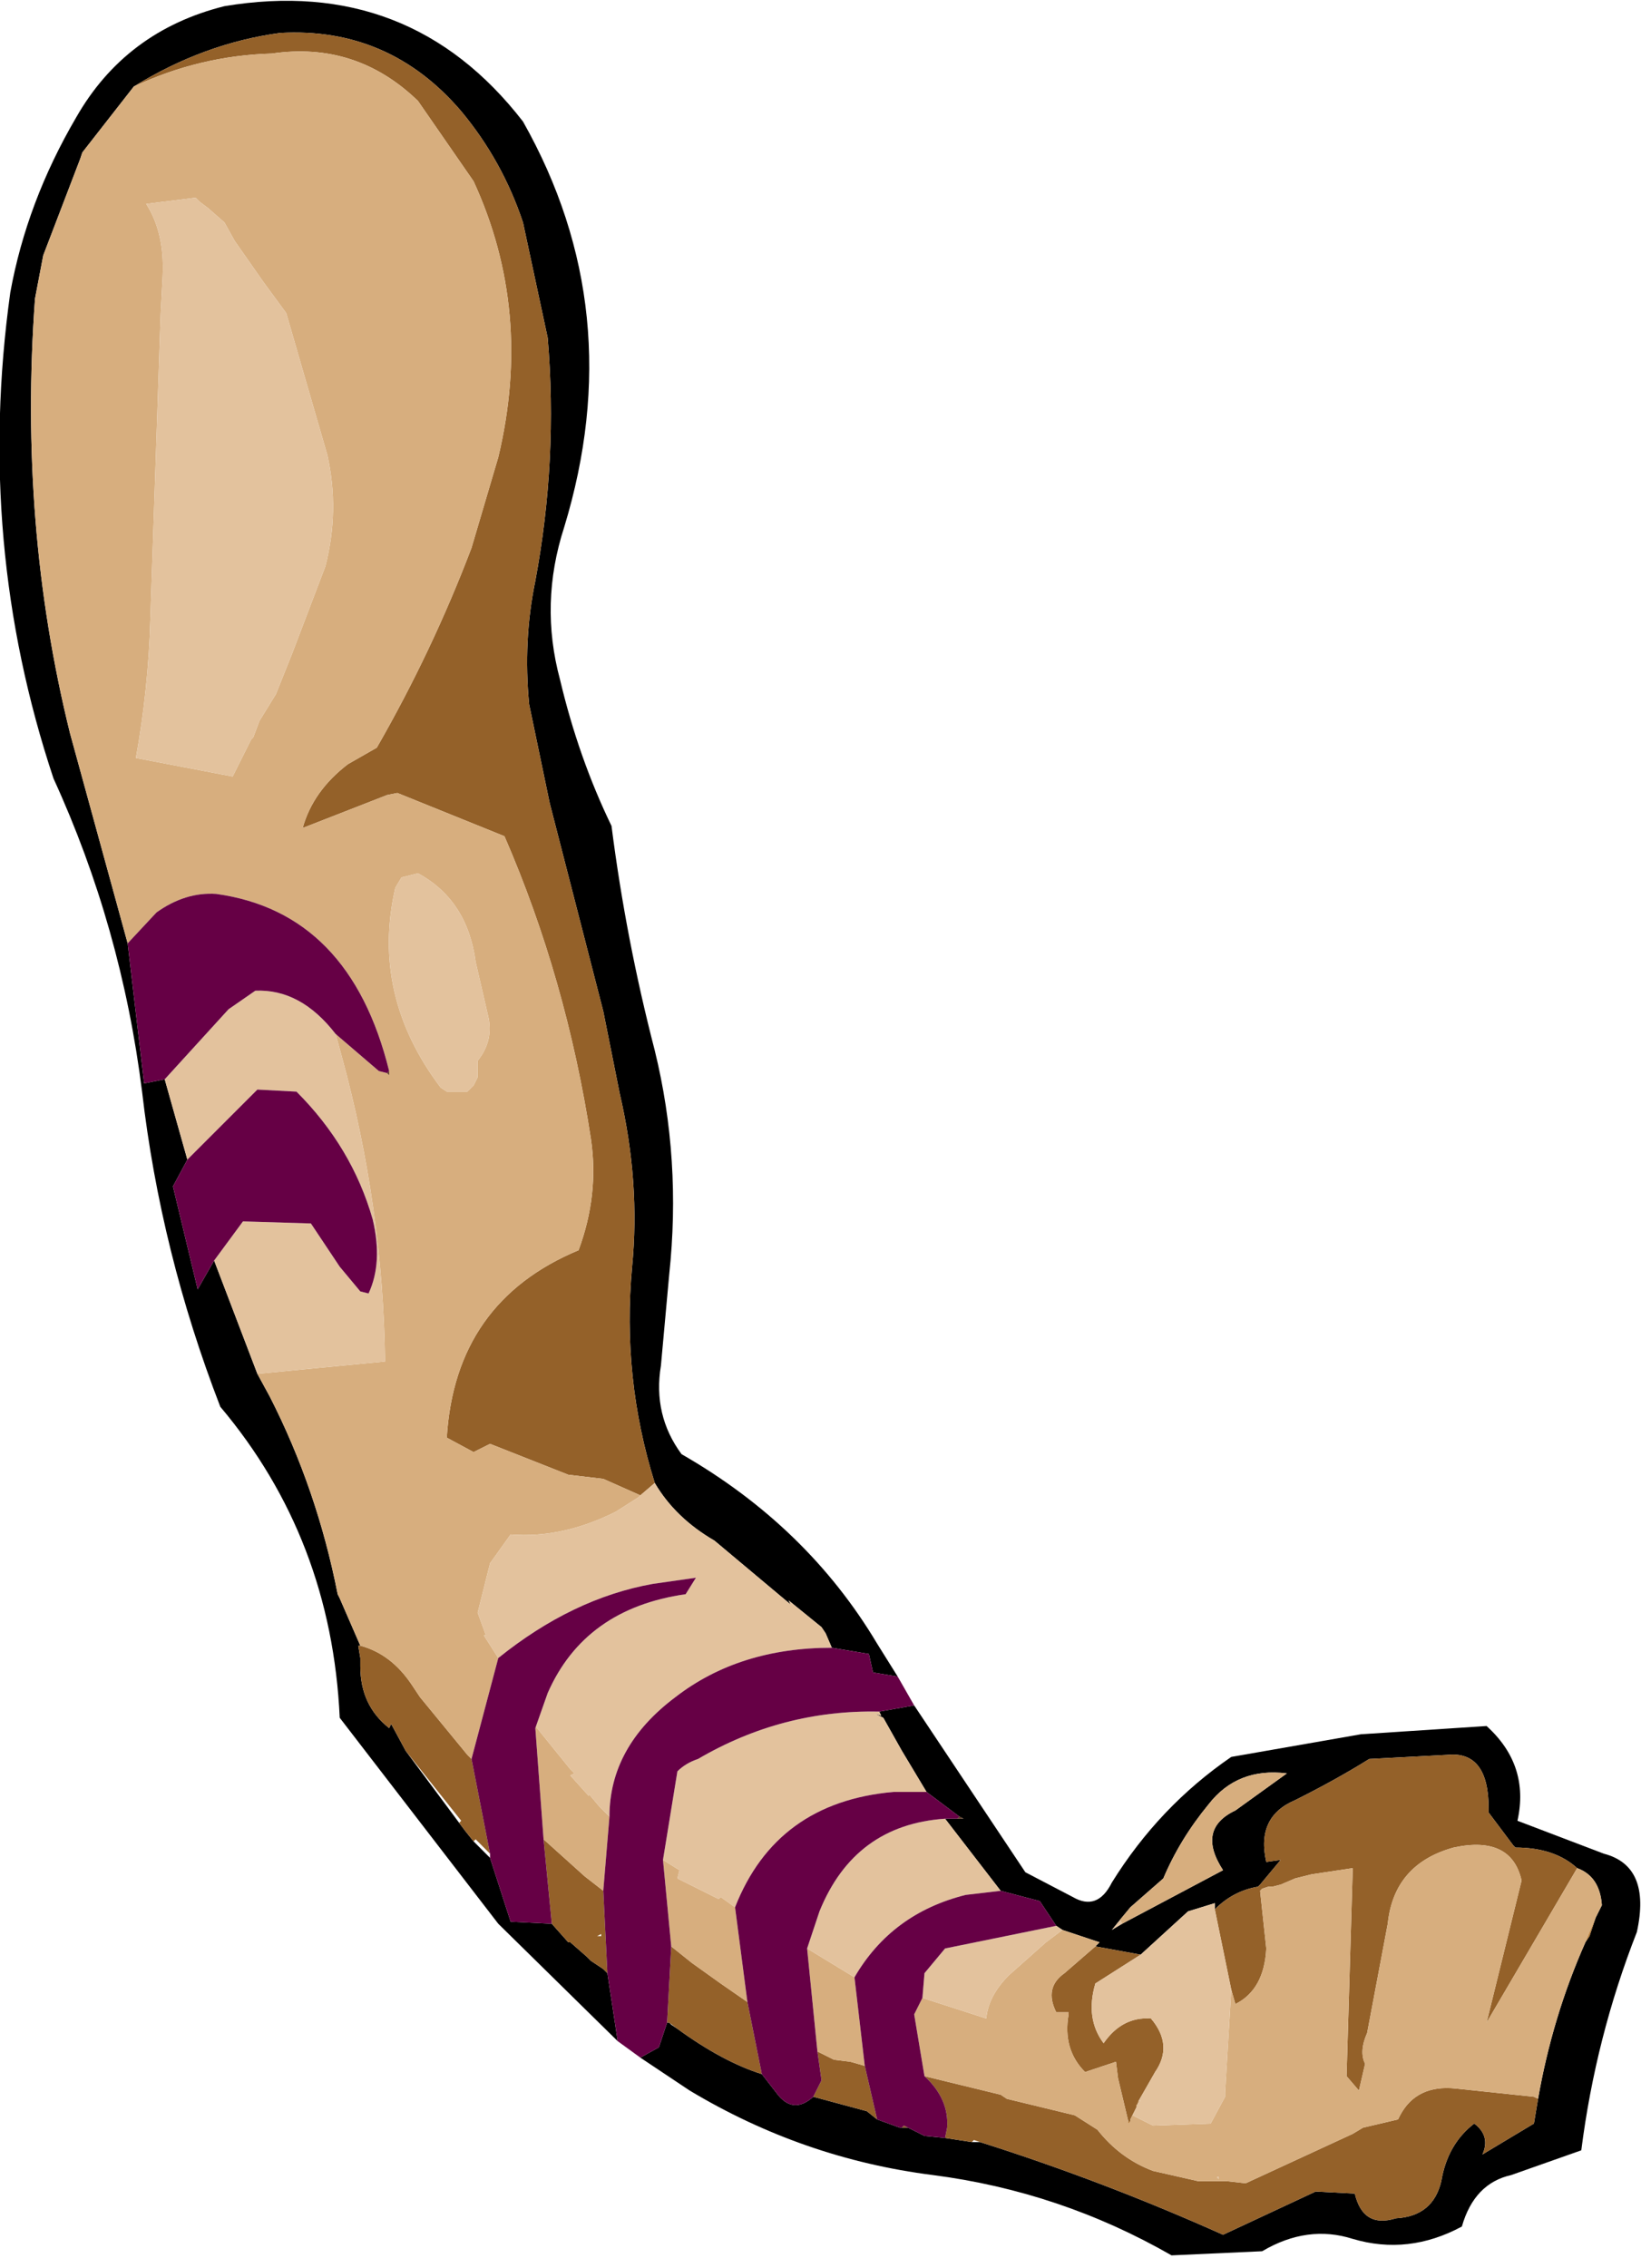 <?xml version="1.0" encoding="UTF-8" standalone="no"?>
<svg xmlns:xlink="http://www.w3.org/1999/xlink" height="55.05px" width="39.85px" xmlns="http://www.w3.org/2000/svg">
  <g transform="matrix(1.0, 0.0, 0.0, 1.0, 7.2, 8.45)">
    <path d="M-3.95 -6.35 L-5.2 -4.75 -5.25 -4.6 -6.15 -2.25 -6.35 -1.2 Q-6.75 4.3 -5.5 9.35 L-4.1 14.45 -3.7 17.85 -3.2 17.75 -2.65 19.7 -3.0 20.35 -2.4 22.85 -2.0 22.15 -0.95 24.9 -0.65 25.45 Q0.5 27.7 1.0 30.25 L1.05 30.35 1.55 31.5 1.5 31.5 1.55 31.8 1.55 32.0 Q1.55 32.95 2.25 33.5 L2.3 33.4 2.65 34.05 3.95 35.8 4.1 36.0 4.3 36.25 4.4 36.35 4.7 36.65 5.2 38.2 6.2 38.25 6.6 38.7 6.65 38.7 7.05 39.05 7.15 39.15 7.45 39.35 7.55 39.45 7.8 41.1 4.9 38.25 1.05 33.25 Q0.85 28.9 -1.85 25.7 -3.3 21.95 -3.75 18.05 -4.25 14.05 -5.9 10.45 -7.8 4.75 -6.95 -1.35 -6.55 -3.55 -5.35 -5.6 -4.15 -7.7 -1.75 -8.3 2.75 -9.05 5.5 -5.5 8.1 -0.9 6.5 4.35 5.9 6.2 6.4 8.05 6.85 9.95 7.65 11.6 8.0 14.35 8.7 17.05 9.35 19.7 9.05 22.5 L8.85 24.7 Q8.65 25.9 9.35 26.85 12.4 28.6 14.1 31.45 L14.6 32.25 14.0 32.15 13.9 31.7 13.0 31.55 12.85 31.2 12.75 31.05 11.95 30.4 12.0 30.5 10.15 28.95 Q9.2 28.4 8.7 27.55 7.9 25.0 8.15 22.3 8.35 20.25 7.85 18.1 L7.45 16.1 6.15 11.05 5.65 8.65 Q5.5 7.1 5.8 5.65 6.35 2.7 6.1 -0.25 L5.5 -3.05 Q5.0 -4.55 4.0 -5.75 2.25 -7.8 -0.4 -7.65 -2.25 -7.4 -3.95 -6.35 M15.0 32.95 L17.7 37.0 18.85 37.6 Q19.45 37.95 19.8 37.25 20.95 35.4 22.7 34.2 L25.85 33.65 28.9 33.45 Q29.95 34.4 29.65 35.75 L31.75 36.55 Q32.9 36.85 32.55 38.45 31.55 41.0 31.2 43.75 L29.5 44.35 Q28.6 44.55 28.3 45.6 27.0 46.3 25.65 45.9 24.55 45.55 23.45 46.2 L21.25 46.3 Q18.55 44.75 15.45 44.35 12.3 43.95 9.55 42.3 L8.35 41.5 8.8 41.25 9.0 40.65 9.05 40.65 9.1 40.7 9.25 40.8 Q10.35 41.6 11.3 41.9 L11.65 42.35 Q12.05 42.9 12.55 42.45 L13.85 42.8 14.1 43.0 14.65 43.2 14.7 43.2 14.85 43.2 15.25 43.4 15.75 43.45 16.4 43.55 16.6 43.55 Q19.6 44.5 22.5 45.8 L24.75 44.75 25.7 44.8 Q25.9 45.65 26.7 45.4 27.6 45.35 27.8 44.5 27.95 43.6 28.6 43.1 29.0 43.4 28.8 43.85 L30.05 43.1 30.15 42.5 Q30.5 40.5 31.3 38.7 L31.4 38.55 31.55 38.1 31.7 37.8 Q31.65 37.1 31.1 36.9 30.55 36.4 29.6 36.4 L29.55 36.35 28.95 35.55 28.95 35.45 Q28.95 34.05 27.95 34.15 L26.05 34.25 Q25.25 34.75 24.25 35.25 23.3 35.65 23.55 36.75 L23.9 36.7 23.4 37.3 23.35 37.35 Q22.75 37.45 22.3 37.9 L22.3 37.75 21.65 37.95 20.5 39.0 19.4 38.8 19.5 38.7 18.6 38.4 18.45 38.3 18.05 37.7 17.1 37.45 15.75 35.7 16.05 35.7 16.2 35.7 16.1 35.65 15.3 35.05 14.7 34.05 14.25 33.25 14.05 33.15 14.2 33.2 14.15 33.1 15.0 32.95 M20.05 38.25 L22.5 36.95 Q21.85 35.95 22.8 35.5 L24.05 34.6 Q22.85 34.45 22.15 35.35 21.45 36.2 21.05 37.15 L20.25 37.85 19.8 38.4 20.05 38.25" fill="#000000" fill-rule="evenodd" stroke="none"/>
    <path d="M8.35 27.85 L7.45 27.45 6.6 27.35 4.7 26.6 4.3 26.8 3.65 26.45 Q3.85 23.15 6.85 21.9 7.35 20.55 7.15 19.2 6.55 15.3 5.05 11.85 L2.45 10.8 2.2 10.85 0.15 11.65 Q0.4 10.75 1.25 10.1 L1.95 9.7 Q3.3 7.35 4.25 4.85 L4.9 2.65 Q5.75 -0.9 4.3 -4.05 L2.95 -6.0 Q1.45 -7.45 -0.6 -7.15 -2.35 -7.1 -3.95 -6.35 -2.25 -7.4 -0.4 -7.65 2.25 -7.8 4.0 -5.75 5.0 -4.55 5.5 -3.05 L6.1 -0.25 Q6.35 2.7 5.8 5.65 5.5 7.1 5.65 8.65 L6.15 11.05 7.45 16.1 7.85 18.1 Q8.35 20.25 8.15 22.3 7.9 25.0 8.7 27.55 L8.35 27.85 M1.55 31.5 Q2.3 31.7 2.8 32.45 L3.0 32.75 4.15 34.15 4.25 34.25 4.7 36.55 4.35 36.2 4.3 36.25 4.1 36.0 3.95 35.8 4.0 35.75 2.65 34.05 2.3 33.4 2.25 33.5 Q1.55 32.95 1.55 32.0 L1.55 31.8 1.5 31.5 1.55 31.5 M7.55 39.45 L7.45 39.35 7.15 39.15 7.05 39.05 6.65 38.7 6.6 38.7 6.2 38.25 6.0 36.2 7.0 37.1 7.45 37.45 7.55 39.45 M19.4 38.8 L20.5 39.0 19.4 39.7 Q19.15 40.55 19.6 41.15 20.05 40.5 20.75 40.55 21.3 41.2 20.85 41.85 L20.45 42.55 20.4 42.7 20.3 42.9 20.25 43.0 20.25 43.05 20.2 43.05 19.95 42.0 19.9 41.6 19.15 41.85 Q18.6 41.3 18.75 40.45 L18.75 40.4 18.45 40.4 Q18.15 39.8 18.65 39.45 L19.4 38.8 M22.3 37.9 Q22.75 37.45 23.35 37.35 L23.4 37.3 23.9 36.7 23.55 36.75 Q23.3 35.65 24.25 35.25 25.25 34.75 26.05 34.25 L27.95 34.15 Q28.95 34.05 28.95 35.45 L28.95 35.55 29.55 36.35 29.6 36.4 Q30.55 36.4 31.1 36.9 L28.9 40.65 29.75 37.2 Q29.5 36.1 28.1 36.4 26.65 36.8 26.5 38.25 L26.0 40.9 Q25.8 41.35 25.95 41.65 L25.8 42.3 25.5 41.95 25.65 36.9 24.65 37.05 24.25 37.15 23.9 37.3 23.7 37.35 23.6 37.35 23.45 37.4 23.4 37.45 23.55 38.85 Q23.5 39.85 22.8 40.2 L22.7 39.85 22.3 37.9 M30.15 42.5 L30.05 43.1 28.8 43.85 Q29.0 43.4 28.6 43.1 27.95 43.6 27.8 44.5 27.6 45.35 26.7 45.4 25.9 45.65 25.7 44.8 L24.75 44.75 22.5 45.8 Q19.6 44.5 16.6 43.55 L16.45 43.5 16.4 43.55 15.75 43.45 15.8 43.2 Q15.85 42.5 15.25 41.95 L17.1 42.4 17.25 42.5 18.9 42.9 19.45 43.25 Q20.0 43.95 20.8 44.25 L21.9 44.5 22.6 44.5 23.05 44.55 25.65 43.35 25.9 43.2 26.75 43.0 26.8 42.9 Q27.2 42.15 28.15 42.25 L30.05 42.45 30.15 42.5 M14.85 43.2 L14.7 43.2 14.75 43.15 14.85 43.2 M14.1 43.0 L13.85 42.8 12.55 42.45 12.75 42.05 12.65 41.35 13.05 41.55 13.45 41.6 13.8 41.7 14.1 43.0 M11.3 41.9 Q10.35 41.6 9.25 40.8 L9.05 40.65 9.0 40.65 9.1 38.8 9.6 39.2 10.3 39.7 10.95 40.15 11.3 41.9 M7.4 38.5 L7.3 38.55 7.4 38.55 7.4 38.5" fill="#946129" fill-rule="evenodd" stroke="none"/>
    <path d="M-3.95 -6.35 Q-2.35 -7.1 -0.6 -7.15 1.45 -7.45 2.95 -6.0 L4.3 -4.05 Q5.75 -0.9 4.9 2.65 L4.25 4.85 Q3.3 7.35 1.95 9.7 L1.25 10.1 Q0.4 10.75 0.15 11.65 L2.2 10.85 2.45 10.8 5.05 11.85 Q6.55 15.3 7.15 19.2 7.35 20.55 6.85 21.9 3.85 23.15 3.65 26.45 L4.3 26.8 4.7 26.6 6.6 27.35 7.45 27.45 8.35 27.85 8.3 27.9 7.75 28.25 Q6.45 28.9 5.2 28.8 L4.7 29.5 4.4 30.7 4.6 31.25 4.55 31.25 4.9 31.8 4.25 34.25 4.15 34.15 3.0 32.75 2.8 32.45 Q2.3 31.7 1.55 31.5 L1.05 30.35 1.0 30.25 Q0.5 27.7 -0.65 25.45 L-0.95 24.9 2.15 24.6 Q2.1 20.85 1.1 17.2 L0.95 16.65 2.0 17.55 2.2 17.6 2.25 17.65 2.25 17.55 Q1.3 13.7 -1.95 13.25 -2.7 13.2 -3.4 13.7 L-4.1 14.45 -5.5 9.35 Q-6.75 4.3 -6.35 -1.2 L-6.15 -2.25 -5.25 -4.6 -5.2 -4.75 -3.95 -6.35 M-2.45 -3.65 L-3.65 -3.5 Q-3.2 -2.8 -3.25 -1.75 L-3.3 -0.8 -3.55 6.6 Q-3.6 8.3 -3.9 9.95 L-1.55 10.4 -1.1 9.5 -1.05 9.45 -0.9 9.05 -0.5 8.4 -0.1 7.4 0.7 5.3 Q1.05 3.95 0.75 2.6 L-0.25 -0.85 -0.8 -1.6 -1.5 -2.6 -1.75 -3.05 -2.15 -3.4 -2.35 -3.55 -2.45 -3.65 M2.55 12.85 L2.4 13.1 Q1.8 15.7 3.5 17.95 L3.65 18.05 4.15 18.05 4.3 17.9 4.35 17.8 4.4 17.7 4.4 17.45 4.4 17.3 Q4.8 16.8 4.65 16.2 L4.35 14.9 Q4.15 13.4 2.95 12.75 L2.55 12.85 M20.25 37.85 L21.05 37.15 Q21.45 36.2 22.15 35.35 22.85 34.45 24.05 34.6 L22.8 35.5 Q21.85 35.95 22.5 36.95 L20.05 38.25 20.0 38.15 20.25 37.85 M7.6 35.65 L7.45 37.45 7.0 37.1 6.0 36.2 5.8 33.5 5.8 33.45 6.65 34.5 6.75 34.6 6.65 34.65 7.1 35.15 7.1 35.1 7.35 35.4 7.6 35.65 M8.9 36.7 L9.3 36.95 9.25 37.15 10.25 37.65 10.3 37.6 10.65 37.85 10.95 40.15 10.3 39.7 9.6 39.2 9.1 38.8 8.9 36.7 M18.6 38.4 L19.5 38.7 19.4 38.8 18.65 39.45 Q18.15 39.8 18.45 40.4 L18.75 40.4 18.75 40.45 Q18.6 41.3 19.15 41.85 L19.9 41.6 19.95 42.0 20.2 43.05 20.2 43.1 20.25 43.05 20.25 43.0 20.3 42.9 20.8 43.15 22.2 43.1 22.55 42.45 22.55 42.35 22.7 39.85 22.8 40.2 Q23.5 39.85 23.55 38.85 L23.4 37.45 23.45 37.4 23.6 37.35 23.7 37.35 23.9 37.3 24.25 37.15 24.65 37.05 25.65 36.9 25.5 41.95 25.8 42.3 25.95 41.65 Q25.8 41.35 26.0 40.9 L26.5 38.25 Q26.65 36.8 28.1 36.4 29.5 36.1 29.75 37.2 L28.9 40.65 31.1 36.9 Q31.65 37.1 31.7 37.8 L31.55 38.1 31.3 38.7 Q30.5 40.5 30.15 42.5 L30.05 42.45 28.15 42.25 Q27.2 42.15 26.8 42.9 L26.75 43.0 25.9 43.2 25.65 43.35 23.05 44.55 22.6 44.5 21.9 44.5 20.8 44.25 Q20.0 43.95 19.45 43.25 L18.9 42.9 17.25 42.5 17.1 42.4 15.25 41.95 15.0 40.45 15.2 40.05 16.75 40.55 Q16.8 40.0 17.3 39.5 L18.2 38.7 18.6 38.4 M13.8 41.7 L13.45 41.6 13.05 41.55 12.65 41.35 12.4 38.85 13.55 39.55 13.8 41.7 M20.4 42.7 L20.45 42.55 20.5 42.55 20.4 42.65 20.4 42.7 M22.4 44.4 L22.35 44.4 22.4 44.45 22.4 44.4" fill="#d7ae7e" fill-rule="evenodd" stroke="none"/>
    <path d="M0.95 16.65 L1.1 17.2 Q2.1 20.85 2.15 24.6 L-0.95 24.9 -2.0 22.15 -1.3 21.2 0.35 21.25 1.05 22.3 1.55 22.9 1.75 22.95 Q2.1 22.2 1.85 21.15 1.35 19.4 0.0 18.05 L-0.95 18.0 -2.65 19.7 -3.2 17.75 -1.65 16.05 -1.0 15.6 Q0.1 15.55 0.95 16.65 M4.9 31.8 L4.55 31.25 4.6 31.25 4.4 30.7 4.7 29.5 5.2 28.8 Q6.45 28.9 7.75 28.25 L8.3 27.9 8.35 27.85 8.7 27.55 Q9.2 28.4 10.15 28.95 L12.0 30.5 11.95 30.4 12.75 31.05 12.85 31.2 13.0 31.55 Q10.75 31.55 9.2 32.75 7.6 33.95 7.6 35.65 L7.35 35.4 7.1 35.1 7.1 35.15 6.65 34.65 6.75 34.6 6.65 34.5 5.8 33.45 5.8 33.5 6.1 32.65 Q7.0 30.6 9.45 30.25 L9.7 29.85 8.65 30.0 Q6.7 30.35 4.9 31.8 M-2.45 -3.65 L-2.35 -3.55 -2.15 -3.4 -1.75 -3.05 -1.5 -2.6 -0.8 -1.6 -0.25 -0.85 0.75 2.6 Q1.05 3.95 0.7 5.3 L-0.1 7.4 -0.5 8.4 -0.9 9.05 -1.05 9.45 -1.1 9.5 -1.55 10.4 -3.9 9.95 Q-3.6 8.3 -3.55 6.6 L-3.3 -0.8 -3.25 -1.75 Q-3.2 -2.8 -3.65 -3.5 L-2.45 -3.65 M2.55 12.85 L2.95 12.75 Q4.15 13.4 4.35 14.9 L4.65 16.2 Q4.8 16.8 4.4 17.3 L4.4 17.45 4.4 17.7 4.35 17.8 4.3 17.9 4.15 18.05 3.65 18.05 3.5 17.95 Q1.8 15.7 2.4 13.1 L2.55 12.85 M20.05 38.25 L19.8 38.4 20.25 37.85 20.0 38.15 20.05 38.25 M14.15 33.1 L14.2 33.2 14.05 33.15 14.25 33.25 14.7 34.05 15.3 35.05 14.5 35.05 Q11.65 35.3 10.65 37.85 L10.3 37.6 10.25 37.65 9.25 37.15 9.3 36.95 8.9 36.7 9.25 34.55 Q9.45 34.35 9.75 34.25 11.8 33.05 14.15 33.1 M15.75 35.7 L17.1 37.45 16.25 37.55 Q14.45 38.0 13.55 39.55 L12.4 38.85 12.7 37.95 Q13.55 35.85 15.75 35.7 M18.45 38.3 L18.6 38.4 18.2 38.7 17.3 39.5 Q16.8 40.0 16.75 40.55 L15.2 40.05 15.25 39.45 15.75 38.85 18.45 38.3 M20.5 39.0 L21.65 37.95 22.3 37.75 22.3 37.9 22.7 39.85 22.55 42.35 22.55 42.45 22.2 43.1 20.8 43.15 20.3 42.9 20.4 42.7 20.4 42.65 20.5 42.55 20.45 42.55 20.85 41.85 Q21.3 41.2 20.75 40.55 20.05 40.5 19.6 41.15 19.15 40.55 19.4 39.7 L20.5 39.0 M18.75 40.45 L18.75 40.4 18.75 40.45 M22.4 44.4 L22.4 44.45 22.35 44.4 22.4 44.4" fill="#e3c29d" fill-rule="evenodd" stroke="none"/>
    <path d="M-4.1 14.45 L-3.4 13.7 Q-2.7 13.2 -1.95 13.25 1.3 13.7 2.25 17.55 L2.2 17.6 2.0 17.55 0.95 16.65 Q0.1 15.55 -1.0 15.6 L-1.65 16.05 -3.2 17.75 -3.7 17.85 -4.1 14.45 M4.25 34.25 L4.9 31.8 Q6.7 30.35 8.65 30.0 L9.7 29.85 9.45 30.25 Q7.0 30.6 6.1 32.65 L5.8 33.5 6.0 36.2 6.2 38.25 5.2 38.2 4.7 36.65 4.7 36.55 4.25 34.25 M14.6 32.25 L15.0 32.95 14.15 33.1 Q11.8 33.05 9.75 34.25 9.45 34.35 9.25 34.55 L8.9 36.7 9.1 38.8 9.0 40.65 8.8 41.25 8.35 41.5 7.8 41.1 7.55 39.45 7.45 37.45 7.6 35.65 Q7.6 33.95 9.2 32.75 10.75 31.55 13.0 31.55 L13.9 31.7 14.0 32.15 14.6 32.25 M-2.65 19.7 L-0.95 18.0 0.0 18.05 Q1.35 19.4 1.85 21.15 2.1 22.2 1.75 22.95 L1.55 22.9 1.05 22.3 0.35 21.25 -1.3 21.2 -2.0 22.15 -2.4 22.85 -3.0 20.35 -2.65 19.7 M10.65 37.85 Q11.65 35.3 14.5 35.05 L15.3 35.05 16.1 35.65 16.05 35.7 15.75 35.7 Q13.55 35.85 12.7 37.95 L12.4 38.85 12.65 41.35 12.75 42.05 12.55 42.45 Q12.05 42.9 11.65 42.35 L11.3 41.9 10.95 40.15 10.65 37.85 M17.1 37.45 L18.05 37.7 18.45 38.3 15.75 38.85 15.25 39.45 15.2 40.05 15.0 40.45 15.25 41.95 Q15.85 42.5 15.8 43.2 L15.75 43.45 15.25 43.4 14.85 43.2 14.75 43.15 14.7 43.2 14.65 43.2 14.1 43.0 13.8 41.7 13.55 39.55 Q14.45 38.0 16.25 37.55 L17.1 37.45" fill="#660045" fill-rule="evenodd" stroke="none"/>
    <path d="M2.25 17.55 L2.25 17.65 2.2 17.6 2.25 17.55 M16.1 35.65 L16.2 35.7 16.05 35.7 16.1 35.65" fill="#5a361f" fill-rule="evenodd" stroke="none"/>
    <path d="M31.55 38.1 L31.4 38.55 31.3 38.7 31.55 38.1 M20.25 43.05 L20.2 43.1 20.2 43.05 20.25 43.05" fill="#b57b35" fill-rule="evenodd" stroke="none"/>
  </g>
</svg>
